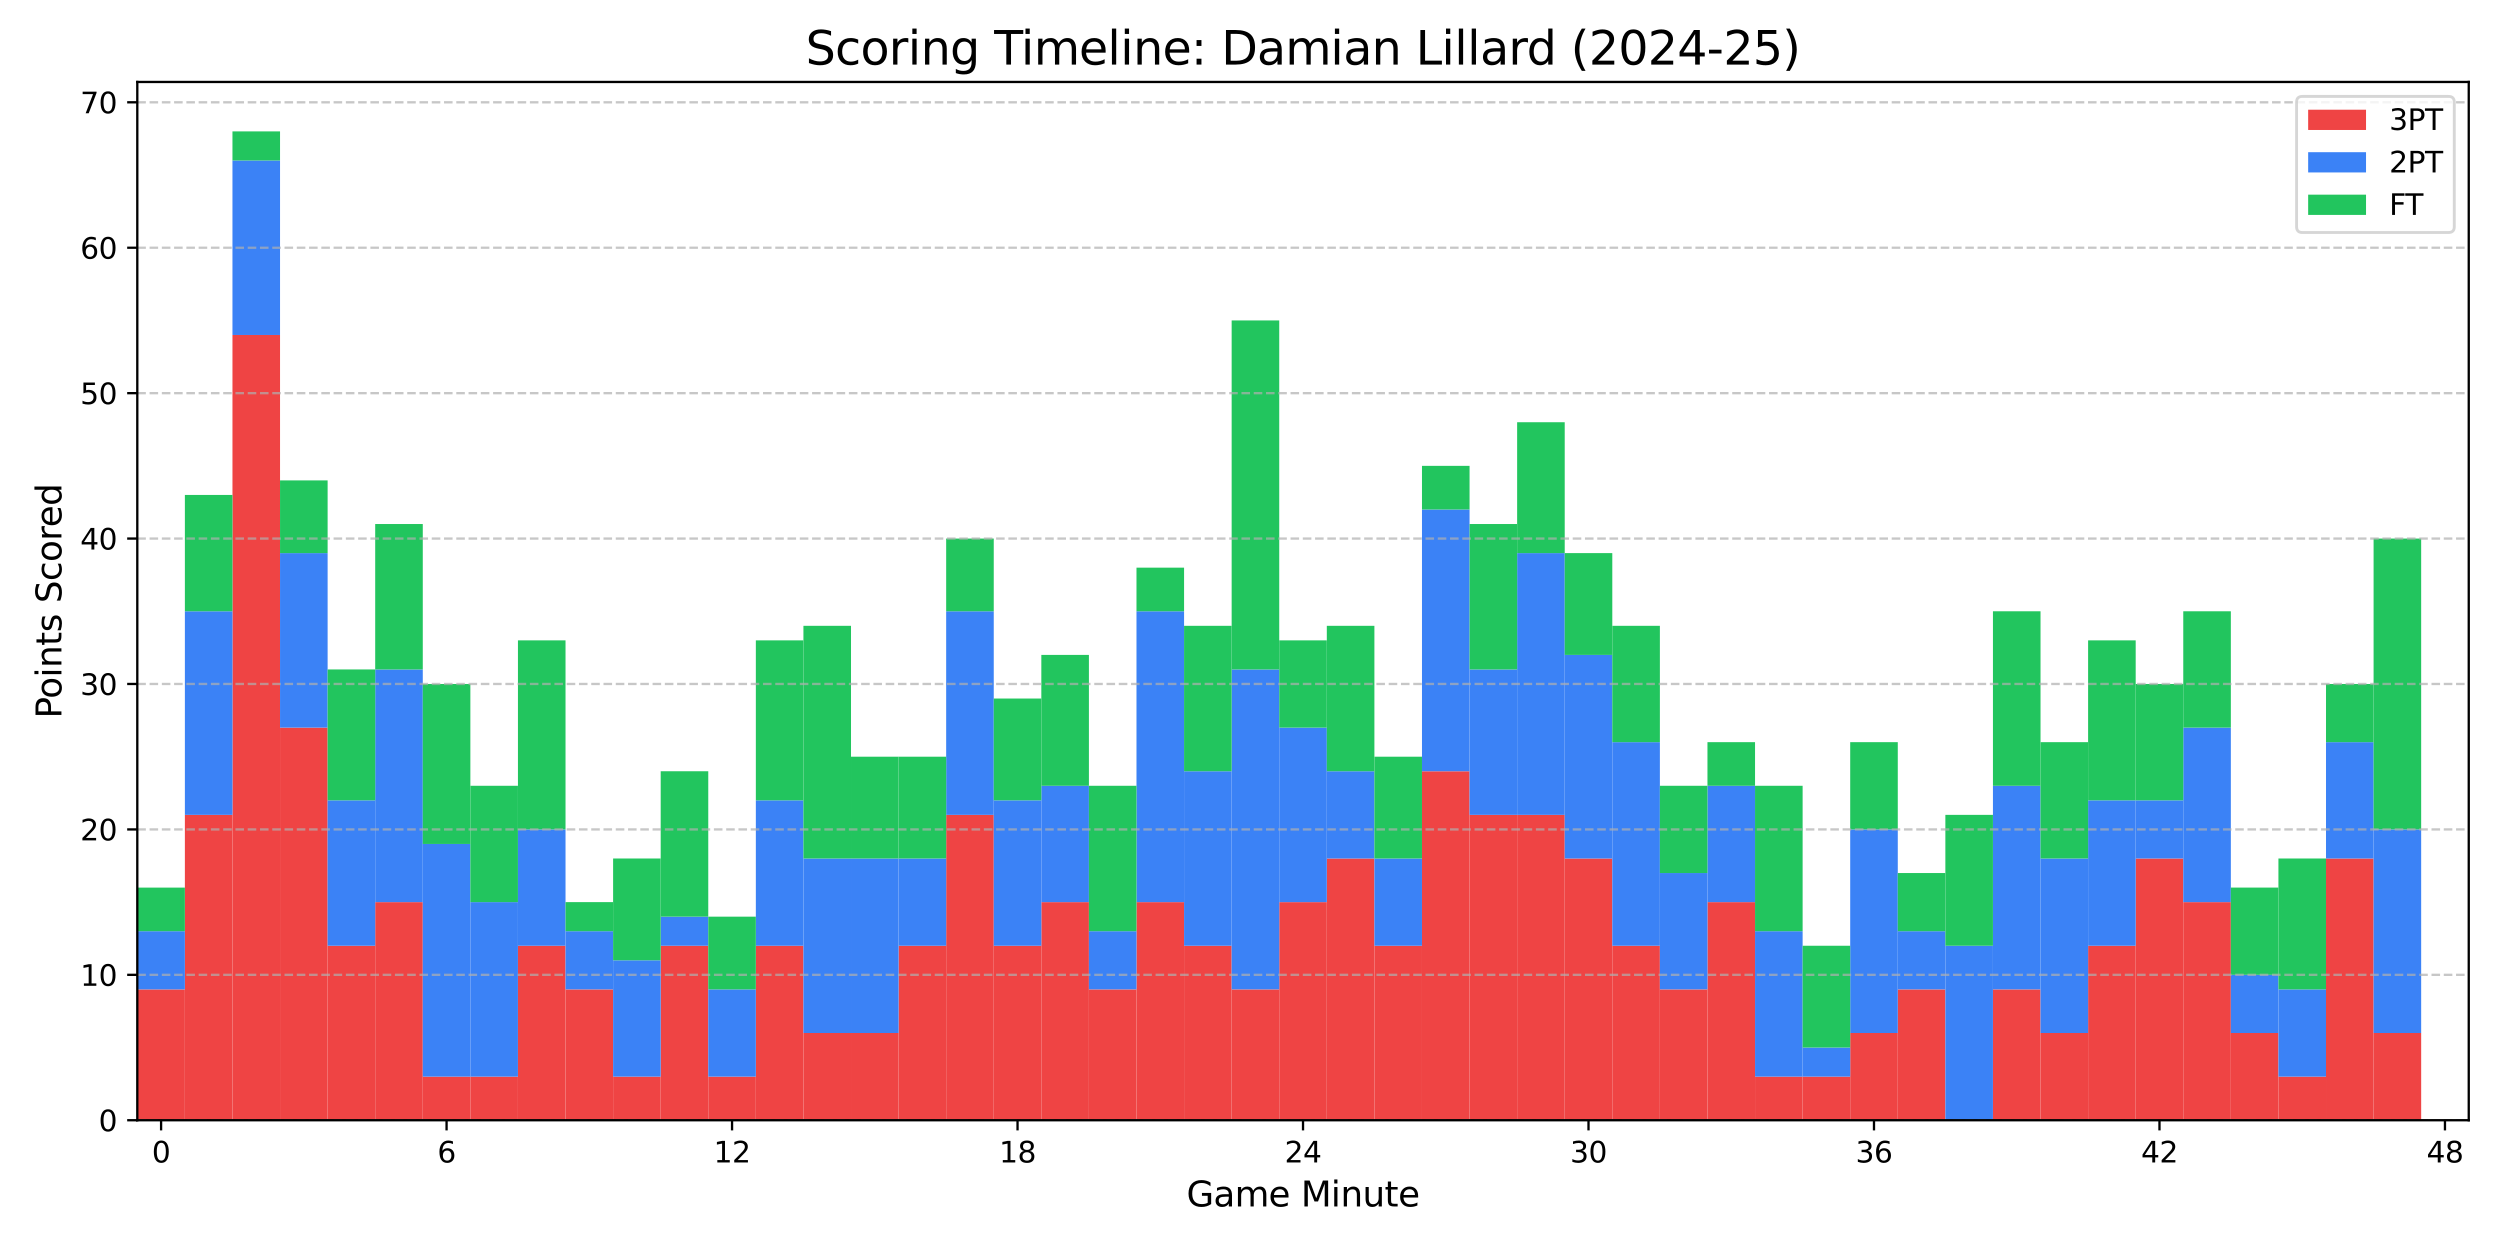 <?xml version="1.0" encoding="utf-8" standalone="no"?>
<!DOCTYPE svg PUBLIC "-//W3C//DTD SVG 1.1//EN"
  "http://www.w3.org/Graphics/SVG/1.1/DTD/svg11.dtd">
<svg xmlns:xlink="http://www.w3.org/1999/xlink" width="864pt" height="432pt" viewBox="0 0 864 432" xmlns="http://www.w3.org/2000/svg" version="1.1">
 <defs>
  <style type="text/css">*{stroke-linejoin: round; stroke-linecap: butt}</style>
 </defs>
 <g id="figure_1">
  <g id="patch_1">
   <path d="M 0 432 
L 864 432 
L 864 0 
L 0 0 
z
" style="fill: #ffffff"/>
  </g>
  <g id="axes_1">
   <g id="patch_2">
    <path d="M 47.45 387.16 
L 853.2 387.16 
L 853.2 28.32 
L 47.45 28.32 
z
" style="fill: #ffffff"/>
   </g>
   <g id="patch_3">
    <path d="M 47.45 387.16 
L 63.894 387.16 
L 63.894 341.928 
L 47.45 341.928 
z
" clip-path="url(#p685430c8c4)" style="fill: #ef4444"/>
   </g>
   <g id="patch_4">
    <path d="M 63.894 387.16 
L 80.338 387.16 
L 80.338 281.619 
L 63.894 281.619 
z
" clip-path="url(#p685430c8c4)" style="fill: #ef4444"/>
   </g>
   <g id="patch_5">
    <path d="M 80.338 387.16 
L 96.782 387.16 
L 96.782 115.768 
L 80.338 115.768 
z
" clip-path="url(#p685430c8c4)" style="fill: #ef4444"/>
   </g>
   <g id="patch_6">
    <path d="M 96.782 387.16 
L 113.226 387.16 
L 113.226 251.464 
L 96.782 251.464 
z
" clip-path="url(#p685430c8c4)" style="fill: #ef4444"/>
   </g>
   <g id="patch_7">
    <path d="M 113.226 387.16 
L 129.669 387.16 
L 129.669 326.851 
L 113.226 326.851 
z
" clip-path="url(#p685430c8c4)" style="fill: #ef4444"/>
   </g>
   <g id="patch_8">
    <path d="M 129.669 387.16 
L 146.113 387.16 
L 146.113 311.773 
L 129.669 311.773 
z
" clip-path="url(#p685430c8c4)" style="fill: #ef4444"/>
   </g>
   <g id="patch_9">
    <path d="M 146.113 387.16 
L 162.557 387.16 
L 162.557 372.083 
L 146.113 372.083 
z
" clip-path="url(#p685430c8c4)" style="fill: #ef4444"/>
   </g>
   <g id="patch_10">
    <path d="M 162.557 387.16 
L 179.001 387.16 
L 179.001 372.083 
L 162.557 372.083 
z
" clip-path="url(#p685430c8c4)" style="fill: #ef4444"/>
   </g>
   <g id="patch_11">
    <path d="M 179.001 387.16 
L 195.445 387.16 
L 195.445 326.851 
L 179.001 326.851 
z
" clip-path="url(#p685430c8c4)" style="fill: #ef4444"/>
   </g>
   <g id="patch_12">
    <path d="M 195.445 387.16 
L 211.889 387.16 
L 211.889 341.928 
L 195.445 341.928 
z
" clip-path="url(#p685430c8c4)" style="fill: #ef4444"/>
   </g>
   <g id="patch_13">
    <path d="M 211.889 387.16 
L 228.333 387.16 
L 228.333 372.083 
L 211.889 372.083 
z
" clip-path="url(#p685430c8c4)" style="fill: #ef4444"/>
   </g>
   <g id="patch_14">
    <path d="M 228.333 387.16 
L 244.777 387.16 
L 244.777 326.851 
L 228.333 326.851 
z
" clip-path="url(#p685430c8c4)" style="fill: #ef4444"/>
   </g>
   <g id="patch_15">
    <path d="M 244.777 387.16 
L 261.22 387.16 
L 261.22 372.083 
L 244.777 372.083 
z
" clip-path="url(#p685430c8c4)" style="fill: #ef4444"/>
   </g>
   <g id="patch_16">
    <path d="M 261.22 387.16 
L 277.664 387.16 
L 277.664 326.851 
L 261.22 326.851 
z
" clip-path="url(#p685430c8c4)" style="fill: #ef4444"/>
   </g>
   <g id="patch_17">
    <path d="M 277.664 387.16 
L 294.108 387.16 
L 294.108 357.005 
L 277.664 357.005 
z
" clip-path="url(#p685430c8c4)" style="fill: #ef4444"/>
   </g>
   <g id="patch_18">
    <path d="M 294.108 387.16 
L 310.552 387.16 
L 310.552 357.005 
L 294.108 357.005 
z
" clip-path="url(#p685430c8c4)" style="fill: #ef4444"/>
   </g>
   <g id="patch_19">
    <path d="M 310.552 387.16 
L 326.996 387.16 
L 326.996 326.851 
L 310.552 326.851 
z
" clip-path="url(#p685430c8c4)" style="fill: #ef4444"/>
   </g>
   <g id="patch_20">
    <path d="M 326.996 387.16 
L 343.44 387.16 
L 343.44 281.619 
L 326.996 281.619 
z
" clip-path="url(#p685430c8c4)" style="fill: #ef4444"/>
   </g>
   <g id="patch_21">
    <path d="M 343.44 387.16 
L 359.884 387.16 
L 359.884 326.851 
L 343.44 326.851 
z
" clip-path="url(#p685430c8c4)" style="fill: #ef4444"/>
   </g>
   <g id="patch_22">
    <path d="M 359.884 387.16 
L 376.328 387.16 
L 376.328 311.773 
L 359.884 311.773 
z
" clip-path="url(#p685430c8c4)" style="fill: #ef4444"/>
   </g>
   <g id="patch_23">
    <path d="M 376.328 387.16 
L 392.771 387.16 
L 392.771 341.928 
L 376.328 341.928 
z
" clip-path="url(#p685430c8c4)" style="fill: #ef4444"/>
   </g>
   <g id="patch_24">
    <path d="M 392.771 387.16 
L 409.215 387.16 
L 409.215 311.773 
L 392.771 311.773 
z
" clip-path="url(#p685430c8c4)" style="fill: #ef4444"/>
   </g>
   <g id="patch_25">
    <path d="M 409.215 387.16 
L 425.659 387.16 
L 425.659 326.851 
L 409.215 326.851 
z
" clip-path="url(#p685430c8c4)" style="fill: #ef4444"/>
   </g>
   <g id="patch_26">
    <path d="M 425.659 387.16 
L 442.103 387.16 
L 442.103 341.928 
L 425.659 341.928 
z
" clip-path="url(#p685430c8c4)" style="fill: #ef4444"/>
   </g>
   <g id="patch_27">
    <path d="M 442.103 387.16 
L 458.547 387.16 
L 458.547 311.773 
L 442.103 311.773 
z
" clip-path="url(#p685430c8c4)" style="fill: #ef4444"/>
   </g>
   <g id="patch_28">
    <path d="M 458.547 387.16 
L 474.991 387.16 
L 474.991 296.696 
L 458.547 296.696 
z
" clip-path="url(#p685430c8c4)" style="fill: #ef4444"/>
   </g>
   <g id="patch_29">
    <path d="M 474.991 387.16 
L 491.435 387.16 
L 491.435 326.851 
L 474.991 326.851 
z
" clip-path="url(#p685430c8c4)" style="fill: #ef4444"/>
   </g>
   <g id="patch_30">
    <path d="M 491.435 387.16 
L 507.879 387.16 
L 507.879 266.542 
L 491.435 266.542 
z
" clip-path="url(#p685430c8c4)" style="fill: #ef4444"/>
   </g>
   <g id="patch_31">
    <path d="M 507.879 387.16 
L 524.322 387.16 
L 524.322 281.619 
L 507.879 281.619 
z
" clip-path="url(#p685430c8c4)" style="fill: #ef4444"/>
   </g>
   <g id="patch_32">
    <path d="M 524.322 387.16 
L 540.766 387.16 
L 540.766 281.619 
L 524.322 281.619 
z
" clip-path="url(#p685430c8c4)" style="fill: #ef4444"/>
   </g>
   <g id="patch_33">
    <path d="M 540.766 387.16 
L 557.21 387.16 
L 557.21 296.696 
L 540.766 296.696 
z
" clip-path="url(#p685430c8c4)" style="fill: #ef4444"/>
   </g>
   <g id="patch_34">
    <path d="M 557.21 387.16 
L 573.654 387.16 
L 573.654 326.851 
L 557.21 326.851 
z
" clip-path="url(#p685430c8c4)" style="fill: #ef4444"/>
   </g>
   <g id="patch_35">
    <path d="M 573.654 387.16 
L 590.098 387.16 
L 590.098 341.928 
L 573.654 341.928 
z
" clip-path="url(#p685430c8c4)" style="fill: #ef4444"/>
   </g>
   <g id="patch_36">
    <path d="M 590.098 387.16 
L 606.542 387.16 
L 606.542 311.773 
L 590.098 311.773 
z
" clip-path="url(#p685430c8c4)" style="fill: #ef4444"/>
   </g>
   <g id="patch_37">
    <path d="M 606.542 387.16 
L 622.986 387.16 
L 622.986 372.083 
L 606.542 372.083 
z
" clip-path="url(#p685430c8c4)" style="fill: #ef4444"/>
   </g>
   <g id="patch_38">
    <path d="M 622.986 387.16 
L 639.43 387.16 
L 639.43 372.083 
L 622.986 372.083 
z
" clip-path="url(#p685430c8c4)" style="fill: #ef4444"/>
   </g>
   <g id="patch_39">
    <path d="M 639.43 387.16 
L 655.873 387.16 
L 655.873 357.005 
L 639.43 357.005 
z
" clip-path="url(#p685430c8c4)" style="fill: #ef4444"/>
   </g>
   <g id="patch_40">
    <path d="M 655.873 387.16 
L 672.317 387.16 
L 672.317 341.928 
L 655.873 341.928 
z
" clip-path="url(#p685430c8c4)" style="fill: #ef4444"/>
   </g>
   <g id="patch_41">
    <path d="M 672.317 387.16 
L 688.761 387.16 
L 688.761 387.16 
L 672.317 387.16 
z
" clip-path="url(#p685430c8c4)" style="fill: #ef4444"/>
   </g>
   <g id="patch_42">
    <path d="M 688.761 387.16 
L 705.205 387.16 
L 705.205 341.928 
L 688.761 341.928 
z
" clip-path="url(#p685430c8c4)" style="fill: #ef4444"/>
   </g>
   <g id="patch_43">
    <path d="M 705.205 387.16 
L 721.649 387.16 
L 721.649 357.005 
L 705.205 357.005 
z
" clip-path="url(#p685430c8c4)" style="fill: #ef4444"/>
   </g>
   <g id="patch_44">
    <path d="M 721.649 387.16 
L 738.093 387.16 
L 738.093 326.851 
L 721.649 326.851 
z
" clip-path="url(#p685430c8c4)" style="fill: #ef4444"/>
   </g>
   <g id="patch_45">
    <path d="M 738.093 387.16 
L 754.537 387.16 
L 754.537 296.696 
L 738.093 296.696 
z
" clip-path="url(#p685430c8c4)" style="fill: #ef4444"/>
   </g>
   <g id="patch_46">
    <path d="M 754.537 387.16 
L 770.981 387.16 
L 770.981 311.773 
L 754.537 311.773 
z
" clip-path="url(#p685430c8c4)" style="fill: #ef4444"/>
   </g>
   <g id="patch_47">
    <path d="M 770.981 387.16 
L 787.424 387.16 
L 787.424 357.005 
L 770.981 357.005 
z
" clip-path="url(#p685430c8c4)" style="fill: #ef4444"/>
   </g>
   <g id="patch_48">
    <path d="M 787.424 387.16 
L 803.868 387.16 
L 803.868 372.083 
L 787.424 372.083 
z
" clip-path="url(#p685430c8c4)" style="fill: #ef4444"/>
   </g>
   <g id="patch_49">
    <path d="M 803.868 387.16 
L 820.312 387.16 
L 820.312 296.696 
L 803.868 296.696 
z
" clip-path="url(#p685430c8c4)" style="fill: #ef4444"/>
   </g>
   <g id="patch_50">
    <path d="M 820.312 387.16 
L 836.756 387.16 
L 836.756 357.005 
L 820.312 357.005 
z
" clip-path="url(#p685430c8c4)" style="fill: #ef4444"/>
   </g>
   <g id="patch_51">
    <path d="M 47.45 341.928 
L 63.894 341.928 
L 63.894 321.825 
L 47.45 321.825 
z
" clip-path="url(#p685430c8c4)" style="fill: #3b82f6"/>
   </g>
   <g id="patch_52">
    <path d="M 63.894 281.619 
L 80.338 281.619 
L 80.338 211.258 
L 63.894 211.258 
z
" clip-path="url(#p685430c8c4)" style="fill: #3b82f6"/>
   </g>
   <g id="patch_53">
    <path d="M 80.338 115.768 
L 96.782 115.768 
L 96.782 55.459 
L 80.338 55.459 
z
" clip-path="url(#p685430c8c4)" style="fill: #3b82f6"/>
   </g>
   <g id="patch_54">
    <path d="M 96.782 251.464 
L 113.226 251.464 
L 113.226 191.155 
L 96.782 191.155 
z
" clip-path="url(#p685430c8c4)" style="fill: #3b82f6"/>
   </g>
   <g id="patch_55">
    <path d="M 113.226 326.851 
L 129.669 326.851 
L 129.669 276.593 
L 113.226 276.593 
z
" clip-path="url(#p685430c8c4)" style="fill: #3b82f6"/>
   </g>
   <g id="patch_56">
    <path d="M 129.669 311.773 
L 146.113 311.773 
L 146.113 231.361 
L 129.669 231.361 
z
" clip-path="url(#p685430c8c4)" style="fill: #3b82f6"/>
   </g>
   <g id="patch_57">
    <path d="M 146.113 372.083 
L 162.557 372.083 
L 162.557 291.67 
L 146.113 291.67 
z
" clip-path="url(#p685430c8c4)" style="fill: #3b82f6"/>
   </g>
   <g id="patch_58">
    <path d="M 162.557 372.083 
L 179.001 372.083 
L 179.001 311.773 
L 162.557 311.773 
z
" clip-path="url(#p685430c8c4)" style="fill: #3b82f6"/>
   </g>
   <g id="patch_59">
    <path d="M 179.001 326.851 
L 195.445 326.851 
L 195.445 286.645 
L 179.001 286.645 
z
" clip-path="url(#p685430c8c4)" style="fill: #3b82f6"/>
   </g>
   <g id="patch_60">
    <path d="M 195.445 341.928 
L 211.889 341.928 
L 211.889 321.825 
L 195.445 321.825 
z
" clip-path="url(#p685430c8c4)" style="fill: #3b82f6"/>
   </g>
   <g id="patch_61">
    <path d="M 211.889 372.083 
L 228.333 372.083 
L 228.333 331.877 
L 211.889 331.877 
z
" clip-path="url(#p685430c8c4)" style="fill: #3b82f6"/>
   </g>
   <g id="patch_62">
    <path d="M 228.333 326.851 
L 244.777 326.851 
L 244.777 316.799 
L 228.333 316.799 
z
" clip-path="url(#p685430c8c4)" style="fill: #3b82f6"/>
   </g>
   <g id="patch_63">
    <path d="M 244.777 372.083 
L 261.22 372.083 
L 261.22 341.928 
L 244.777 341.928 
z
" clip-path="url(#p685430c8c4)" style="fill: #3b82f6"/>
   </g>
   <g id="patch_64">
    <path d="M 261.22 326.851 
L 277.664 326.851 
L 277.664 276.593 
L 261.22 276.593 
z
" clip-path="url(#p685430c8c4)" style="fill: #3b82f6"/>
   </g>
   <g id="patch_65">
    <path d="M 277.664 357.005 
L 294.108 357.005 
L 294.108 296.696 
L 277.664 296.696 
z
" clip-path="url(#p685430c8c4)" style="fill: #3b82f6"/>
   </g>
   <g id="patch_66">
    <path d="M 294.108 357.005 
L 310.552 357.005 
L 310.552 296.696 
L 294.108 296.696 
z
" clip-path="url(#p685430c8c4)" style="fill: #3b82f6"/>
   </g>
   <g id="patch_67">
    <path d="M 310.552 326.851 
L 326.996 326.851 
L 326.996 296.696 
L 310.552 296.696 
z
" clip-path="url(#p685430c8c4)" style="fill: #3b82f6"/>
   </g>
   <g id="patch_68">
    <path d="M 326.996 281.619 
L 343.44 281.619 
L 343.44 211.258 
L 326.996 211.258 
z
" clip-path="url(#p685430c8c4)" style="fill: #3b82f6"/>
   </g>
   <g id="patch_69">
    <path d="M 343.44 326.851 
L 359.884 326.851 
L 359.884 276.593 
L 343.44 276.593 
z
" clip-path="url(#p685430c8c4)" style="fill: #3b82f6"/>
   </g>
   <g id="patch_70">
    <path d="M 359.884 311.773 
L 376.328 311.773 
L 376.328 271.567 
L 359.884 271.567 
z
" clip-path="url(#p685430c8c4)" style="fill: #3b82f6"/>
   </g>
   <g id="patch_71">
    <path d="M 376.328 341.928 
L 392.771 341.928 
L 392.771 321.825 
L 376.328 321.825 
z
" clip-path="url(#p685430c8c4)" style="fill: #3b82f6"/>
   </g>
   <g id="patch_72">
    <path d="M 392.771 311.773 
L 409.215 311.773 
L 409.215 211.258 
L 392.771 211.258 
z
" clip-path="url(#p685430c8c4)" style="fill: #3b82f6"/>
   </g>
   <g id="patch_73">
    <path d="M 409.215 326.851 
L 425.659 326.851 
L 425.659 266.542 
L 409.215 266.542 
z
" clip-path="url(#p685430c8c4)" style="fill: #3b82f6"/>
   </g>
   <g id="patch_74">
    <path d="M 425.659 341.928 
L 442.103 341.928 
L 442.103 231.361 
L 425.659 231.361 
z
" clip-path="url(#p685430c8c4)" style="fill: #3b82f6"/>
   </g>
   <g id="patch_75">
    <path d="M 442.103 311.773 
L 458.547 311.773 
L 458.547 251.464 
L 442.103 251.464 
z
" clip-path="url(#p685430c8c4)" style="fill: #3b82f6"/>
   </g>
   <g id="patch_76">
    <path d="M 458.547 296.696 
L 474.991 296.696 
L 474.991 266.542 
L 458.547 266.542 
z
" clip-path="url(#p685430c8c4)" style="fill: #3b82f6"/>
   </g>
   <g id="patch_77">
    <path d="M 474.991 326.851 
L 491.435 326.851 
L 491.435 296.696 
L 474.991 296.696 
z
" clip-path="url(#p685430c8c4)" style="fill: #3b82f6"/>
   </g>
   <g id="patch_78">
    <path d="M 491.435 266.542 
L 507.879 266.542 
L 507.879 176.078 
L 491.435 176.078 
z
" clip-path="url(#p685430c8c4)" style="fill: #3b82f6"/>
   </g>
   <g id="patch_79">
    <path d="M 507.879 281.619 
L 524.322 281.619 
L 524.322 231.361 
L 507.879 231.361 
z
" clip-path="url(#p685430c8c4)" style="fill: #3b82f6"/>
   </g>
   <g id="patch_80">
    <path d="M 524.322 281.619 
L 540.766 281.619 
L 540.766 191.155 
L 524.322 191.155 
z
" clip-path="url(#p685430c8c4)" style="fill: #3b82f6"/>
   </g>
   <g id="patch_81">
    <path d="M 540.766 296.696 
L 557.21 296.696 
L 557.21 226.335 
L 540.766 226.335 
z
" clip-path="url(#p685430c8c4)" style="fill: #3b82f6"/>
   </g>
   <g id="patch_82">
    <path d="M 557.21 326.851 
L 573.654 326.851 
L 573.654 256.49 
L 557.21 256.49 
z
" clip-path="url(#p685430c8c4)" style="fill: #3b82f6"/>
   </g>
   <g id="patch_83">
    <path d="M 573.654 341.928 
L 590.098 341.928 
L 590.098 301.722 
L 573.654 301.722 
z
" clip-path="url(#p685430c8c4)" style="fill: #3b82f6"/>
   </g>
   <g id="patch_84">
    <path d="M 590.098 311.773 
L 606.542 311.773 
L 606.542 271.567 
L 590.098 271.567 
z
" clip-path="url(#p685430c8c4)" style="fill: #3b82f6"/>
   </g>
   <g id="patch_85">
    <path d="M 606.542 372.083 
L 622.986 372.083 
L 622.986 321.825 
L 606.542 321.825 
z
" clip-path="url(#p685430c8c4)" style="fill: #3b82f6"/>
   </g>
   <g id="patch_86">
    <path d="M 622.986 372.083 
L 639.43 372.083 
L 639.43 362.031 
L 622.986 362.031 
z
" clip-path="url(#p685430c8c4)" style="fill: #3b82f6"/>
   </g>
   <g id="patch_87">
    <path d="M 639.43 357.005 
L 655.873 357.005 
L 655.873 286.645 
L 639.43 286.645 
z
" clip-path="url(#p685430c8c4)" style="fill: #3b82f6"/>
   </g>
   <g id="patch_88">
    <path d="M 655.873 341.928 
L 672.317 341.928 
L 672.317 321.825 
L 655.873 321.825 
z
" clip-path="url(#p685430c8c4)" style="fill: #3b82f6"/>
   </g>
   <g id="patch_89">
    <path d="M 672.317 387.16 
L 688.761 387.16 
L 688.761 326.851 
L 672.317 326.851 
z
" clip-path="url(#p685430c8c4)" style="fill: #3b82f6"/>
   </g>
   <g id="patch_90">
    <path d="M 688.761 341.928 
L 705.205 341.928 
L 705.205 271.567 
L 688.761 271.567 
z
" clip-path="url(#p685430c8c4)" style="fill: #3b82f6"/>
   </g>
   <g id="patch_91">
    <path d="M 705.205 357.005 
L 721.649 357.005 
L 721.649 296.696 
L 705.205 296.696 
z
" clip-path="url(#p685430c8c4)" style="fill: #3b82f6"/>
   </g>
   <g id="patch_92">
    <path d="M 721.649 326.851 
L 738.093 326.851 
L 738.093 276.593 
L 721.649 276.593 
z
" clip-path="url(#p685430c8c4)" style="fill: #3b82f6"/>
   </g>
   <g id="patch_93">
    <path d="M 738.093 296.696 
L 754.537 296.696 
L 754.537 276.593 
L 738.093 276.593 
z
" clip-path="url(#p685430c8c4)" style="fill: #3b82f6"/>
   </g>
   <g id="patch_94">
    <path d="M 754.537 311.773 
L 770.981 311.773 
L 770.981 251.464 
L 754.537 251.464 
z
" clip-path="url(#p685430c8c4)" style="fill: #3b82f6"/>
   </g>
   <g id="patch_95">
    <path d="M 770.981 357.005 
L 787.424 357.005 
L 787.424 336.902 
L 770.981 336.902 
z
" clip-path="url(#p685430c8c4)" style="fill: #3b82f6"/>
   </g>
   <g id="patch_96">
    <path d="M 787.424 372.083 
L 803.868 372.083 
L 803.868 341.928 
L 787.424 341.928 
z
" clip-path="url(#p685430c8c4)" style="fill: #3b82f6"/>
   </g>
   <g id="patch_97">
    <path d="M 803.868 296.696 
L 820.312 296.696 
L 820.312 256.49 
L 803.868 256.49 
z
" clip-path="url(#p685430c8c4)" style="fill: #3b82f6"/>
   </g>
   <g id="patch_98">
    <path d="M 820.312 357.005 
L 836.756 357.005 
L 836.756 286.645 
L 820.312 286.645 
z
" clip-path="url(#p685430c8c4)" style="fill: #3b82f6"/>
   </g>
   <g id="patch_99">
    <path d="M 47.45 321.825 
L 63.894 321.825 
L 63.894 306.748 
L 47.45 306.748 
z
" clip-path="url(#p685430c8c4)" style="fill: #22c55e"/>
   </g>
   <g id="patch_100">
    <path d="M 63.894 211.258 
L 80.338 211.258 
L 80.338 171.052 
L 63.894 171.052 
z
" clip-path="url(#p685430c8c4)" style="fill: #22c55e"/>
   </g>
   <g id="patch_101">
    <path d="M 80.338 55.459 
L 96.782 55.459 
L 96.782 45.408 
L 80.338 45.408 
z
" clip-path="url(#p685430c8c4)" style="fill: #22c55e"/>
   </g>
   <g id="patch_102">
    <path d="M 96.782 191.155 
L 113.226 191.155 
L 113.226 166.026 
L 96.782 166.026 
z
" clip-path="url(#p685430c8c4)" style="fill: #22c55e"/>
   </g>
   <g id="patch_103">
    <path d="M 113.226 276.593 
L 129.669 276.593 
L 129.669 231.361 
L 113.226 231.361 
z
" clip-path="url(#p685430c8c4)" style="fill: #22c55e"/>
   </g>
   <g id="patch_104">
    <path d="M 129.669 231.361 
L 146.113 231.361 
L 146.113 181.103 
L 129.669 181.103 
z
" clip-path="url(#p685430c8c4)" style="fill: #22c55e"/>
   </g>
   <g id="patch_105">
    <path d="M 146.113 291.67 
L 162.557 291.67 
L 162.557 236.387 
L 146.113 236.387 
z
" clip-path="url(#p685430c8c4)" style="fill: #22c55e"/>
   </g>
   <g id="patch_106">
    <path d="M 162.557 311.773 
L 179.001 311.773 
L 179.001 271.567 
L 162.557 271.567 
z
" clip-path="url(#p685430c8c4)" style="fill: #22c55e"/>
   </g>
   <g id="patch_107">
    <path d="M 179.001 286.645 
L 195.445 286.645 
L 195.445 221.31 
L 179.001 221.31 
z
" clip-path="url(#p685430c8c4)" style="fill: #22c55e"/>
   </g>
   <g id="patch_108">
    <path d="M 195.445 321.825 
L 211.889 321.825 
L 211.889 311.773 
L 195.445 311.773 
z
" clip-path="url(#p685430c8c4)" style="fill: #22c55e"/>
   </g>
   <g id="patch_109">
    <path d="M 211.889 331.877 
L 228.333 331.877 
L 228.333 296.696 
L 211.889 296.696 
z
" clip-path="url(#p685430c8c4)" style="fill: #22c55e"/>
   </g>
   <g id="patch_110">
    <path d="M 228.333 316.799 
L 244.777 316.799 
L 244.777 266.542 
L 228.333 266.542 
z
" clip-path="url(#p685430c8c4)" style="fill: #22c55e"/>
   </g>
   <g id="patch_111">
    <path d="M 244.777 341.928 
L 261.22 341.928 
L 261.22 316.799 
L 244.777 316.799 
z
" clip-path="url(#p685430c8c4)" style="fill: #22c55e"/>
   </g>
   <g id="patch_112">
    <path d="M 261.22 276.593 
L 277.664 276.593 
L 277.664 221.31 
L 261.22 221.31 
z
" clip-path="url(#p685430c8c4)" style="fill: #22c55e"/>
   </g>
   <g id="patch_113">
    <path d="M 277.664 296.696 
L 294.108 296.696 
L 294.108 216.284 
L 277.664 216.284 
z
" clip-path="url(#p685430c8c4)" style="fill: #22c55e"/>
   </g>
   <g id="patch_114">
    <path d="M 294.108 296.696 
L 310.552 296.696 
L 310.552 261.516 
L 294.108 261.516 
z
" clip-path="url(#p685430c8c4)" style="fill: #22c55e"/>
   </g>
   <g id="patch_115">
    <path d="M 310.552 296.696 
L 326.996 296.696 
L 326.996 261.516 
L 310.552 261.516 
z
" clip-path="url(#p685430c8c4)" style="fill: #22c55e"/>
   </g>
   <g id="patch_116">
    <path d="M 326.996 211.258 
L 343.44 211.258 
L 343.44 186.129 
L 326.996 186.129 
z
" clip-path="url(#p685430c8c4)" style="fill: #22c55e"/>
   </g>
   <g id="patch_117">
    <path d="M 343.44 276.593 
L 359.884 276.593 
L 359.884 241.413 
L 343.44 241.413 
z
" clip-path="url(#p685430c8c4)" style="fill: #22c55e"/>
   </g>
   <g id="patch_118">
    <path d="M 359.884 271.567 
L 376.328 271.567 
L 376.328 226.335 
L 359.884 226.335 
z
" clip-path="url(#p685430c8c4)" style="fill: #22c55e"/>
   </g>
   <g id="patch_119">
    <path d="M 376.328 321.825 
L 392.771 321.825 
L 392.771 271.567 
L 376.328 271.567 
z
" clip-path="url(#p685430c8c4)" style="fill: #22c55e"/>
   </g>
   <g id="patch_120">
    <path d="M 392.771 211.258 
L 409.215 211.258 
L 409.215 196.181 
L 392.771 196.181 
z
" clip-path="url(#p685430c8c4)" style="fill: #22c55e"/>
   </g>
   <g id="patch_121">
    <path d="M 409.215 266.542 
L 425.659 266.542 
L 425.659 216.284 
L 409.215 216.284 
z
" clip-path="url(#p685430c8c4)" style="fill: #22c55e"/>
   </g>
   <g id="patch_122">
    <path d="M 425.659 231.361 
L 442.103 231.361 
L 442.103 110.743 
L 425.659 110.743 
z
" clip-path="url(#p685430c8c4)" style="fill: #22c55e"/>
   </g>
   <g id="patch_123">
    <path d="M 442.103 251.464 
L 458.547 251.464 
L 458.547 221.31 
L 442.103 221.31 
z
" clip-path="url(#p685430c8c4)" style="fill: #22c55e"/>
   </g>
   <g id="patch_124">
    <path d="M 458.547 266.542 
L 474.991 266.542 
L 474.991 216.284 
L 458.547 216.284 
z
" clip-path="url(#p685430c8c4)" style="fill: #22c55e"/>
   </g>
   <g id="patch_125">
    <path d="M 474.991 296.696 
L 491.435 296.696 
L 491.435 261.516 
L 474.991 261.516 
z
" clip-path="url(#p685430c8c4)" style="fill: #22c55e"/>
   </g>
   <g id="patch_126">
    <path d="M 491.435 176.078 
L 507.879 176.078 
L 507.879 161 
L 491.435 161 
z
" clip-path="url(#p685430c8c4)" style="fill: #22c55e"/>
   </g>
   <g id="patch_127">
    <path d="M 507.879 231.361 
L 524.322 231.361 
L 524.322 181.103 
L 507.879 181.103 
z
" clip-path="url(#p685430c8c4)" style="fill: #22c55e"/>
   </g>
   <g id="patch_128">
    <path d="M 524.322 191.155 
L 540.766 191.155 
L 540.766 145.923 
L 524.322 145.923 
z
" clip-path="url(#p685430c8c4)" style="fill: #22c55e"/>
   </g>
   <g id="patch_129">
    <path d="M 540.766 226.335 
L 557.21 226.335 
L 557.21 191.155 
L 540.766 191.155 
z
" clip-path="url(#p685430c8c4)" style="fill: #22c55e"/>
   </g>
   <g id="patch_130">
    <path d="M 557.21 256.49 
L 573.654 256.49 
L 573.654 216.284 
L 557.21 216.284 
z
" clip-path="url(#p685430c8c4)" style="fill: #22c55e"/>
   </g>
   <g id="patch_131">
    <path d="M 573.654 301.722 
L 590.098 301.722 
L 590.098 271.567 
L 573.654 271.567 
z
" clip-path="url(#p685430c8c4)" style="fill: #22c55e"/>
   </g>
   <g id="patch_132">
    <path d="M 590.098 271.567 
L 606.542 271.567 
L 606.542 256.49 
L 590.098 256.49 
z
" clip-path="url(#p685430c8c4)" style="fill: #22c55e"/>
   </g>
   <g id="patch_133">
    <path d="M 606.542 321.825 
L 622.986 321.825 
L 622.986 271.567 
L 606.542 271.567 
z
" clip-path="url(#p685430c8c4)" style="fill: #22c55e"/>
   </g>
   <g id="patch_134">
    <path d="M 622.986 362.031 
L 639.43 362.031 
L 639.43 326.851 
L 622.986 326.851 
z
" clip-path="url(#p685430c8c4)" style="fill: #22c55e"/>
   </g>
   <g id="patch_135">
    <path d="M 639.43 286.645 
L 655.873 286.645 
L 655.873 256.49 
L 639.43 256.49 
z
" clip-path="url(#p685430c8c4)" style="fill: #22c55e"/>
   </g>
   <g id="patch_136">
    <path d="M 655.873 321.825 
L 672.317 321.825 
L 672.317 301.722 
L 655.873 301.722 
z
" clip-path="url(#p685430c8c4)" style="fill: #22c55e"/>
   </g>
   <g id="patch_137">
    <path d="M 672.317 326.851 
L 688.761 326.851 
L 688.761 281.619 
L 672.317 281.619 
z
" clip-path="url(#p685430c8c4)" style="fill: #22c55e"/>
   </g>
   <g id="patch_138">
    <path d="M 688.761 271.567 
L 705.205 271.567 
L 705.205 211.258 
L 688.761 211.258 
z
" clip-path="url(#p685430c8c4)" style="fill: #22c55e"/>
   </g>
   <g id="patch_139">
    <path d="M 705.205 296.696 
L 721.649 296.696 
L 721.649 256.49 
L 705.205 256.49 
z
" clip-path="url(#p685430c8c4)" style="fill: #22c55e"/>
   </g>
   <g id="patch_140">
    <path d="M 721.649 276.593 
L 738.093 276.593 
L 738.093 221.31 
L 721.649 221.31 
z
" clip-path="url(#p685430c8c4)" style="fill: #22c55e"/>
   </g>
   <g id="patch_141">
    <path d="M 738.093 276.593 
L 754.537 276.593 
L 754.537 236.387 
L 738.093 236.387 
z
" clip-path="url(#p685430c8c4)" style="fill: #22c55e"/>
   </g>
   <g id="patch_142">
    <path d="M 754.537 251.464 
L 770.981 251.464 
L 770.981 211.258 
L 754.537 211.258 
z
" clip-path="url(#p685430c8c4)" style="fill: #22c55e"/>
   </g>
   <g id="patch_143">
    <path d="M 770.981 336.902 
L 787.424 336.902 
L 787.424 306.748 
L 770.981 306.748 
z
" clip-path="url(#p685430c8c4)" style="fill: #22c55e"/>
   </g>
   <g id="patch_144">
    <path d="M 787.424 341.928 
L 803.868 341.928 
L 803.868 296.696 
L 787.424 296.696 
z
" clip-path="url(#p685430c8c4)" style="fill: #22c55e"/>
   </g>
   <g id="patch_145">
    <path d="M 803.868 256.49 
L 820.312 256.49 
L 820.312 236.387 
L 803.868 236.387 
z
" clip-path="url(#p685430c8c4)" style="fill: #22c55e"/>
   </g>
   <g id="patch_146">
    <path d="M 820.312 286.645 
L 836.756 286.645 
L 836.756 186.129 
L 820.312 186.129 
z
" clip-path="url(#p685430c8c4)" style="fill: #22c55e"/>
   </g>
   <g id="matplotlib.axis_1">
    <g id="xtick_1">
     <g id="line2d_1">
      <defs>
       <path id="m3c39dd7dae" d="M 0 0 
L 0 3.5 
" style="stroke: #000000; stroke-width: 0.8"/>
      </defs>
      <g>
       <use xlink:href="#m3c39dd7dae" x="55.672" y="387.16" style="stroke: #000000; stroke-width: 0.8"/>
      </g>
     </g>
     <g id="text_1">
      <!-- 0 -->
      <g transform="translate(52.491 401.758) scale(0.1 -0.1)">
       <defs>
        <path id="DejaVuSans-30" d="M 2034 4250 
Q 1547 4250 1301 3770 
Q 1056 3291 1056 2328 
Q 1056 1369 1301 889 
Q 1547 409 2034 409 
Q 2525 409 2770 889 
Q 3016 1369 3016 2328 
Q 3016 3291 2770 3770 
Q 2525 4250 2034 4250 
z
M 2034 4750 
Q 2819 4750 3233 4129 
Q 3647 3509 3647 2328 
Q 3647 1150 3233 529 
Q 2819 -91 2034 -91 
Q 1250 -91 836 529 
Q 422 1150 422 2328 
Q 422 3509 836 4129 
Q 1250 4750 2034 4750 
z
" transform="scale(0.016)"/>
       </defs>
       <use xlink:href="#DejaVuSans-30"/>
      </g>
     </g>
    </g>
    <g id="xtick_2">
     <g id="line2d_2">
      <g>
       <use xlink:href="#m3c39dd7dae" x="154.335" y="387.16" style="stroke: #000000; stroke-width: 0.8"/>
      </g>
     </g>
     <g id="text_2">
      <!-- 6 -->
      <g transform="translate(151.154 401.758) scale(0.1 -0.1)">
       <defs>
        <path id="DejaVuSans-36" d="M 2113 2584 
Q 1688 2584 1439 2293 
Q 1191 2003 1191 1497 
Q 1191 994 1439 701 
Q 1688 409 2113 409 
Q 2538 409 2786 701 
Q 3034 994 3034 1497 
Q 3034 2003 2786 2293 
Q 2538 2584 2113 2584 
z
M 3366 4563 
L 3366 3988 
Q 3128 4100 2886 4159 
Q 2644 4219 2406 4219 
Q 1781 4219 1451 3797 
Q 1122 3375 1075 2522 
Q 1259 2794 1537 2939 
Q 1816 3084 2150 3084 
Q 2853 3084 3261 2657 
Q 3669 2231 3669 1497 
Q 3669 778 3244 343 
Q 2819 -91 2113 -91 
Q 1303 -91 875 529 
Q 447 1150 447 2328 
Q 447 3434 972 4092 
Q 1497 4750 2381 4750 
Q 2619 4750 2861 4703 
Q 3103 4656 3366 4563 
z
" transform="scale(0.016)"/>
       </defs>
       <use xlink:href="#DejaVuSans-36"/>
      </g>
     </g>
    </g>
    <g id="xtick_3">
     <g id="line2d_3">
      <g>
       <use xlink:href="#m3c39dd7dae" x="252.998" y="387.16" style="stroke: #000000; stroke-width: 0.8"/>
      </g>
     </g>
     <g id="text_3">
      <!-- 12 -->
      <g transform="translate(246.636 401.758) scale(0.1 -0.1)">
       <defs>
        <path id="DejaVuSans-31" d="M 794 531 
L 1825 531 
L 1825 4091 
L 703 3866 
L 703 4441 
L 1819 4666 
L 2450 4666 
L 2450 531 
L 3481 531 
L 3481 0 
L 794 0 
L 794 531 
z
" transform="scale(0.016)"/>
        <path id="DejaVuSans-32" d="M 1228 531 
L 3431 531 
L 3431 0 
L 469 0 
L 469 531 
Q 828 903 1448 1529 
Q 2069 2156 2228 2338 
Q 2531 2678 2651 2914 
Q 2772 3150 2772 3378 
Q 2772 3750 2511 3984 
Q 2250 4219 1831 4219 
Q 1534 4219 1204 4116 
Q 875 4013 500 3803 
L 500 4441 
Q 881 4594 1212 4672 
Q 1544 4750 1819 4750 
Q 2544 4750 2975 4387 
Q 3406 4025 3406 3419 
Q 3406 3131 3298 2873 
Q 3191 2616 2906 2266 
Q 2828 2175 2409 1742 
Q 1991 1309 1228 531 
z
" transform="scale(0.016)"/>
       </defs>
       <use xlink:href="#DejaVuSans-31"/>
       <use xlink:href="#DejaVuSans-32" transform="translate(63.623 0)"/>
      </g>
     </g>
    </g>
    <g id="xtick_4">
     <g id="line2d_4">
      <g>
       <use xlink:href="#m3c39dd7dae" x="351.662" y="387.16" style="stroke: #000000; stroke-width: 0.8"/>
      </g>
     </g>
     <g id="text_4">
      <!-- 18 -->
      <g transform="translate(345.299 401.758) scale(0.1 -0.1)">
       <defs>
        <path id="DejaVuSans-38" d="M 2034 2216 
Q 1584 2216 1326 1975 
Q 1069 1734 1069 1313 
Q 1069 891 1326 650 
Q 1584 409 2034 409 
Q 2484 409 2743 651 
Q 3003 894 3003 1313 
Q 3003 1734 2745 1975 
Q 2488 2216 2034 2216 
z
M 1403 2484 
Q 997 2584 770 2862 
Q 544 3141 544 3541 
Q 544 4100 942 4425 
Q 1341 4750 2034 4750 
Q 2731 4750 3128 4425 
Q 3525 4100 3525 3541 
Q 3525 3141 3298 2862 
Q 3072 2584 2669 2484 
Q 3125 2378 3379 2068 
Q 3634 1759 3634 1313 
Q 3634 634 3220 271 
Q 2806 -91 2034 -91 
Q 1263 -91 848 271 
Q 434 634 434 1313 
Q 434 1759 690 2068 
Q 947 2378 1403 2484 
z
M 1172 3481 
Q 1172 3119 1398 2916 
Q 1625 2713 2034 2713 
Q 2441 2713 2670 2916 
Q 2900 3119 2900 3481 
Q 2900 3844 2670 4047 
Q 2441 4250 2034 4250 
Q 1625 4250 1398 4047 
Q 1172 3844 1172 3481 
z
" transform="scale(0.016)"/>
       </defs>
       <use xlink:href="#DejaVuSans-31"/>
       <use xlink:href="#DejaVuSans-38" transform="translate(63.623 0)"/>
      </g>
     </g>
    </g>
    <g id="xtick_5">
     <g id="line2d_5">
      <g>
       <use xlink:href="#m3c39dd7dae" x="450.325" y="387.16" style="stroke: #000000; stroke-width: 0.8"/>
      </g>
     </g>
     <g id="text_5">
      <!-- 24 -->
      <g transform="translate(443.962 401.758) scale(0.1 -0.1)">
       <defs>
        <path id="DejaVuSans-34" d="M 2419 4116 
L 825 1625 
L 2419 1625 
L 2419 4116 
z
M 2253 4666 
L 3047 4666 
L 3047 1625 
L 3713 1625 
L 3713 1100 
L 3047 1100 
L 3047 0 
L 2419 0 
L 2419 1100 
L 313 1100 
L 313 1709 
L 2253 4666 
z
" transform="scale(0.016)"/>
       </defs>
       <use xlink:href="#DejaVuSans-32"/>
       <use xlink:href="#DejaVuSans-34" transform="translate(63.623 0)"/>
      </g>
     </g>
    </g>
    <g id="xtick_6">
     <g id="line2d_6">
      <g>
       <use xlink:href="#m3c39dd7dae" x="548.988" y="387.16" style="stroke: #000000; stroke-width: 0.8"/>
      </g>
     </g>
     <g id="text_6">
      <!-- 30 -->
      <g transform="translate(542.626 401.758) scale(0.1 -0.1)">
       <defs>
        <path id="DejaVuSans-33" d="M 2597 2516 
Q 3050 2419 3304 2112 
Q 3559 1806 3559 1356 
Q 3559 666 3084 287 
Q 2609 -91 1734 -91 
Q 1441 -91 1130 -33 
Q 819 25 488 141 
L 488 750 
Q 750 597 1062 519 
Q 1375 441 1716 441 
Q 2309 441 2620 675 
Q 2931 909 2931 1356 
Q 2931 1769 2642 2001 
Q 2353 2234 1838 2234 
L 1294 2234 
L 1294 2753 
L 1863 2753 
Q 2328 2753 2575 2939 
Q 2822 3125 2822 3475 
Q 2822 3834 2567 4026 
Q 2313 4219 1838 4219 
Q 1578 4219 1281 4162 
Q 984 4106 628 3988 
L 628 4550 
Q 988 4650 1302 4700 
Q 1616 4750 1894 4750 
Q 2613 4750 3031 4423 
Q 3450 4097 3450 3541 
Q 3450 3153 3228 2886 
Q 3006 2619 2597 2516 
z
" transform="scale(0.016)"/>
       </defs>
       <use xlink:href="#DejaVuSans-33"/>
       <use xlink:href="#DejaVuSans-30" transform="translate(63.623 0)"/>
      </g>
     </g>
    </g>
    <g id="xtick_7">
     <g id="line2d_7">
      <g>
       <use xlink:href="#m3c39dd7dae" x="647.652" y="387.16" style="stroke: #000000; stroke-width: 0.8"/>
      </g>
     </g>
     <g id="text_7">
      <!-- 36 -->
      <g transform="translate(641.289 401.758) scale(0.1 -0.1)">
       <use xlink:href="#DejaVuSans-33"/>
       <use xlink:href="#DejaVuSans-36" transform="translate(63.623 0)"/>
      </g>
     </g>
    </g>
    <g id="xtick_8">
     <g id="line2d_8">
      <g>
       <use xlink:href="#m3c39dd7dae" x="746.315" y="387.16" style="stroke: #000000; stroke-width: 0.8"/>
      </g>
     </g>
     <g id="text_8">
      <!-- 42 -->
      <g transform="translate(739.952 401.758) scale(0.1 -0.1)">
       <use xlink:href="#DejaVuSans-34"/>
       <use xlink:href="#DejaVuSans-32" transform="translate(63.623 0)"/>
      </g>
     </g>
    </g>
    <g id="xtick_9">
     <g id="line2d_9">
      <g>
       <use xlink:href="#m3c39dd7dae" x="844.978" y="387.16" style="stroke: #000000; stroke-width: 0.8"/>
      </g>
     </g>
     <g id="text_9">
      <!-- 48 -->
      <g transform="translate(838.616 401.758) scale(0.1 -0.1)">
       <use xlink:href="#DejaVuSans-34"/>
       <use xlink:href="#DejaVuSans-38" transform="translate(63.623 0)"/>
      </g>
     </g>
    </g>
    <g id="text_10">
     <!-- Game Minute -->
     <g transform="translate(410.063 416.956) scale(0.12 -0.12)">
      <defs>
       <path id="DejaVuSans-47" d="M 3809 666 
L 3809 1919 
L 2778 1919 
L 2778 2438 
L 4434 2438 
L 4434 434 
Q 4069 175 3628 42 
Q 3188 -91 2688 -91 
Q 1594 -91 976 548 
Q 359 1188 359 2328 
Q 359 3472 976 4111 
Q 1594 4750 2688 4750 
Q 3144 4750 3555 4637 
Q 3966 4525 4313 4306 
L 4313 3634 
Q 3963 3931 3569 4081 
Q 3175 4231 2741 4231 
Q 1884 4231 1454 3753 
Q 1025 3275 1025 2328 
Q 1025 1384 1454 906 
Q 1884 428 2741 428 
Q 3075 428 3337 486 
Q 3600 544 3809 666 
z
" transform="scale(0.016)"/>
       <path id="DejaVuSans-61" d="M 2194 1759 
Q 1497 1759 1228 1600 
Q 959 1441 959 1056 
Q 959 750 1161 570 
Q 1363 391 1709 391 
Q 2188 391 2477 730 
Q 2766 1069 2766 1631 
L 2766 1759 
L 2194 1759 
z
M 3341 1997 
L 3341 0 
L 2766 0 
L 2766 531 
Q 2569 213 2275 61 
Q 1981 -91 1556 -91 
Q 1019 -91 701 211 
Q 384 513 384 1019 
Q 384 1609 779 1909 
Q 1175 2209 1959 2209 
L 2766 2209 
L 2766 2266 
Q 2766 2663 2505 2880 
Q 2244 3097 1772 3097 
Q 1472 3097 1187 3025 
Q 903 2953 641 2809 
L 641 3341 
Q 956 3463 1253 3523 
Q 1550 3584 1831 3584 
Q 2591 3584 2966 3190 
Q 3341 2797 3341 1997 
z
" transform="scale(0.016)"/>
       <path id="DejaVuSans-6d" d="M 3328 2828 
Q 3544 3216 3844 3400 
Q 4144 3584 4550 3584 
Q 5097 3584 5394 3201 
Q 5691 2819 5691 2113 
L 5691 0 
L 5113 0 
L 5113 2094 
Q 5113 2597 4934 2840 
Q 4756 3084 4391 3084 
Q 3944 3084 3684 2787 
Q 3425 2491 3425 1978 
L 3425 0 
L 2847 0 
L 2847 2094 
Q 2847 2600 2669 2842 
Q 2491 3084 2119 3084 
Q 1678 3084 1418 2786 
Q 1159 2488 1159 1978 
L 1159 0 
L 581 0 
L 581 3500 
L 1159 3500 
L 1159 2956 
Q 1356 3278 1631 3431 
Q 1906 3584 2284 3584 
Q 2666 3584 2933 3390 
Q 3200 3197 3328 2828 
z
" transform="scale(0.016)"/>
       <path id="DejaVuSans-65" d="M 3597 1894 
L 3597 1613 
L 953 1613 
Q 991 1019 1311 708 
Q 1631 397 2203 397 
Q 2534 397 2845 478 
Q 3156 559 3463 722 
L 3463 178 
Q 3153 47 2828 -22 
Q 2503 -91 2169 -91 
Q 1331 -91 842 396 
Q 353 884 353 1716 
Q 353 2575 817 3079 
Q 1281 3584 2069 3584 
Q 2775 3584 3186 3129 
Q 3597 2675 3597 1894 
z
M 3022 2063 
Q 3016 2534 2758 2815 
Q 2500 3097 2075 3097 
Q 1594 3097 1305 2825 
Q 1016 2553 972 2059 
L 3022 2063 
z
" transform="scale(0.016)"/>
       <path id="DejaVuSans-20" transform="scale(0.016)"/>
       <path id="DejaVuSans-4d" d="M 628 4666 
L 1569 4666 
L 2759 1491 
L 3956 4666 
L 4897 4666 
L 4897 0 
L 4281 0 
L 4281 4097 
L 3078 897 
L 2444 897 
L 1241 4097 
L 1241 0 
L 628 0 
L 628 4666 
z
" transform="scale(0.016)"/>
       <path id="DejaVuSans-69" d="M 603 3500 
L 1178 3500 
L 1178 0 
L 603 0 
L 603 3500 
z
M 603 4863 
L 1178 4863 
L 1178 4134 
L 603 4134 
L 603 4863 
z
" transform="scale(0.016)"/>
       <path id="DejaVuSans-6e" d="M 3513 2113 
L 3513 0 
L 2938 0 
L 2938 2094 
Q 2938 2591 2744 2837 
Q 2550 3084 2163 3084 
Q 1697 3084 1428 2787 
Q 1159 2491 1159 1978 
L 1159 0 
L 581 0 
L 581 3500 
L 1159 3500 
L 1159 2956 
Q 1366 3272 1645 3428 
Q 1925 3584 2291 3584 
Q 2894 3584 3203 3211 
Q 3513 2838 3513 2113 
z
" transform="scale(0.016)"/>
       <path id="DejaVuSans-75" d="M 544 1381 
L 544 3500 
L 1119 3500 
L 1119 1403 
Q 1119 906 1312 657 
Q 1506 409 1894 409 
Q 2359 409 2629 706 
Q 2900 1003 2900 1516 
L 2900 3500 
L 3475 3500 
L 3475 0 
L 2900 0 
L 2900 538 
Q 2691 219 2414 64 
Q 2138 -91 1772 -91 
Q 1169 -91 856 284 
Q 544 659 544 1381 
z
M 1991 3584 
L 1991 3584 
z
" transform="scale(0.016)"/>
       <path id="DejaVuSans-74" d="M 1172 4494 
L 1172 3500 
L 2356 3500 
L 2356 3053 
L 1172 3053 
L 1172 1153 
Q 1172 725 1289 603 
Q 1406 481 1766 481 
L 2356 481 
L 2356 0 
L 1766 0 
Q 1100 0 847 248 
Q 594 497 594 1153 
L 594 3053 
L 172 3053 
L 172 3500 
L 594 3500 
L 594 4494 
L 1172 4494 
z
" transform="scale(0.016)"/>
      </defs>
      <use xlink:href="#DejaVuSans-47"/>
      <use xlink:href="#DejaVuSans-61" transform="translate(77.49 0)"/>
      <use xlink:href="#DejaVuSans-6d" transform="translate(138.77 0)"/>
      <use xlink:href="#DejaVuSans-65" transform="translate(236.182 0)"/>
      <use xlink:href="#DejaVuSans-20" transform="translate(297.705 0)"/>
      <use xlink:href="#DejaVuSans-4d" transform="translate(329.492 0)"/>
      <use xlink:href="#DejaVuSans-69" transform="translate(415.771 0)"/>
      <use xlink:href="#DejaVuSans-6e" transform="translate(443.555 0)"/>
      <use xlink:href="#DejaVuSans-75" transform="translate(506.934 0)"/>
      <use xlink:href="#DejaVuSans-74" transform="translate(570.312 0)"/>
      <use xlink:href="#DejaVuSans-65" transform="translate(609.521 0)"/>
     </g>
    </g>
   </g>
   <g id="matplotlib.axis_2">
    <g id="ytick_1">
     <g id="line2d_10">
      <path d="M 47.45 387.16 
L 853.2 387.16 
" clip-path="url(#p685430c8c4)" style="fill: none; stroke-dasharray: 2.96,1.28; stroke-dashoffset: 0; stroke: #b0b0b0; stroke-opacity: 0.7; stroke-width: 0.8"/>
     </g>
     <g id="line2d_11">
      <defs>
       <path id="m50bef24f8e" d="M 0 0 
L -3.5 0 
" style="stroke: #000000; stroke-width: 0.8"/>
      </defs>
      <g>
       <use xlink:href="#m50bef24f8e" x="47.45" y="387.16" style="stroke: #000000; stroke-width: 0.8"/>
      </g>
     </g>
     <g id="text_11">
      <!-- 0 -->
      <g transform="translate(34.087 390.959) scale(0.1 -0.1)">
       <use xlink:href="#DejaVuSans-30"/>
      </g>
     </g>
    </g>
    <g id="ytick_2">
     <g id="line2d_12">
      <path d="M 47.45 336.902 
L 853.2 336.902 
" clip-path="url(#p685430c8c4)" style="fill: none; stroke-dasharray: 2.96,1.28; stroke-dashoffset: 0; stroke: #b0b0b0; stroke-opacity: 0.7; stroke-width: 0.8"/>
     </g>
     <g id="line2d_13">
      <g>
       <use xlink:href="#m50bef24f8e" x="47.45" y="336.902" style="stroke: #000000; stroke-width: 0.8"/>
      </g>
     </g>
     <g id="text_12">
      <!-- 10 -->
      <g transform="translate(27.725 340.702) scale(0.1 -0.1)">
       <use xlink:href="#DejaVuSans-31"/>
       <use xlink:href="#DejaVuSans-30" transform="translate(63.623 0)"/>
      </g>
     </g>
    </g>
    <g id="ytick_3">
     <g id="line2d_14">
      <path d="M 47.45 286.645 
L 853.2 286.645 
" clip-path="url(#p685430c8c4)" style="fill: none; stroke-dasharray: 2.96,1.28; stroke-dashoffset: 0; stroke: #b0b0b0; stroke-opacity: 0.7; stroke-width: 0.8"/>
     </g>
     <g id="line2d_15">
      <g>
       <use xlink:href="#m50bef24f8e" x="47.45" y="286.645" style="stroke: #000000; stroke-width: 0.8"/>
      </g>
     </g>
     <g id="text_13">
      <!-- 20 -->
      <g transform="translate(27.725 290.444) scale(0.1 -0.1)">
       <use xlink:href="#DejaVuSans-32"/>
       <use xlink:href="#DejaVuSans-30" transform="translate(63.623 0)"/>
      </g>
     </g>
    </g>
    <g id="ytick_4">
     <g id="line2d_16">
      <path d="M 47.45 236.387 
L 853.2 236.387 
" clip-path="url(#p685430c8c4)" style="fill: none; stroke-dasharray: 2.96,1.28; stroke-dashoffset: 0; stroke: #b0b0b0; stroke-opacity: 0.7; stroke-width: 0.8"/>
     </g>
     <g id="line2d_17">
      <g>
       <use xlink:href="#m50bef24f8e" x="47.45" y="236.387" style="stroke: #000000; stroke-width: 0.8"/>
      </g>
     </g>
     <g id="text_14">
      <!-- 30 -->
      <g transform="translate(27.725 240.186) scale(0.1 -0.1)">
       <use xlink:href="#DejaVuSans-33"/>
       <use xlink:href="#DejaVuSans-30" transform="translate(63.623 0)"/>
      </g>
     </g>
    </g>
    <g id="ytick_5">
     <g id="line2d_18">
      <path d="M 47.45 186.129 
L 853.2 186.129 
" clip-path="url(#p685430c8c4)" style="fill: none; stroke-dasharray: 2.96,1.28; stroke-dashoffset: 0; stroke: #b0b0b0; stroke-opacity: 0.7; stroke-width: 0.8"/>
     </g>
     <g id="line2d_19">
      <g>
       <use xlink:href="#m50bef24f8e" x="47.45" y="186.129" style="stroke: #000000; stroke-width: 0.8"/>
      </g>
     </g>
     <g id="text_15">
      <!-- 40 -->
      <g transform="translate(27.725 189.928) scale(0.1 -0.1)">
       <use xlink:href="#DejaVuSans-34"/>
       <use xlink:href="#DejaVuSans-30" transform="translate(63.623 0)"/>
      </g>
     </g>
    </g>
    <g id="ytick_6">
     <g id="line2d_20">
      <path d="M 47.45 135.871 
L 853.2 135.871 
" clip-path="url(#p685430c8c4)" style="fill: none; stroke-dasharray: 2.96,1.28; stroke-dashoffset: 0; stroke: #b0b0b0; stroke-opacity: 0.7; stroke-width: 0.8"/>
     </g>
     <g id="line2d_21">
      <g>
       <use xlink:href="#m50bef24f8e" x="47.45" y="135.871" style="stroke: #000000; stroke-width: 0.8"/>
      </g>
     </g>
     <g id="text_16">
      <!-- 50 -->
      <g transform="translate(27.725 139.671) scale(0.1 -0.1)">
       <defs>
        <path id="DejaVuSans-35" d="M 691 4666 
L 3169 4666 
L 3169 4134 
L 1269 4134 
L 1269 2991 
Q 1406 3038 1543 3061 
Q 1681 3084 1819 3084 
Q 2600 3084 3056 2656 
Q 3513 2228 3513 1497 
Q 3513 744 3044 326 
Q 2575 -91 1722 -91 
Q 1428 -91 1123 -41 
Q 819 9 494 109 
L 494 744 
Q 775 591 1075 516 
Q 1375 441 1709 441 
Q 2250 441 2565 725 
Q 2881 1009 2881 1497 
Q 2881 1984 2565 2268 
Q 2250 2553 1709 2553 
Q 1456 2553 1204 2497 
Q 953 2441 691 2322 
L 691 4666 
z
" transform="scale(0.016)"/>
       </defs>
       <use xlink:href="#DejaVuSans-35"/>
       <use xlink:href="#DejaVuSans-30" transform="translate(63.623 0)"/>
      </g>
     </g>
    </g>
    <g id="ytick_7">
     <g id="line2d_22">
      <path d="M 47.45 85.614 
L 853.2 85.614 
" clip-path="url(#p685430c8c4)" style="fill: none; stroke-dasharray: 2.96,1.28; stroke-dashoffset: 0; stroke: #b0b0b0; stroke-opacity: 0.7; stroke-width: 0.8"/>
     </g>
     <g id="line2d_23">
      <g>
       <use xlink:href="#m50bef24f8e" x="47.45" y="85.614" style="stroke: #000000; stroke-width: 0.8"/>
      </g>
     </g>
     <g id="text_17">
      <!-- 60 -->
      <g transform="translate(27.725 89.413) scale(0.1 -0.1)">
       <use xlink:href="#DejaVuSans-36"/>
       <use xlink:href="#DejaVuSans-30" transform="translate(63.623 0)"/>
      </g>
     </g>
    </g>
    <g id="ytick_8">
     <g id="line2d_24">
      <path d="M 47.45 35.356 
L 853.2 35.356 
" clip-path="url(#p685430c8c4)" style="fill: none; stroke-dasharray: 2.96,1.28; stroke-dashoffset: 0; stroke: #b0b0b0; stroke-opacity: 0.7; stroke-width: 0.8"/>
     </g>
     <g id="line2d_25">
      <g>
       <use xlink:href="#m50bef24f8e" x="47.45" y="35.356" style="stroke: #000000; stroke-width: 0.8"/>
      </g>
     </g>
     <g id="text_18">
      <!-- 70 -->
      <g transform="translate(27.725 39.155) scale(0.1 -0.1)">
       <defs>
        <path id="DejaVuSans-37" d="M 525 4666 
L 3525 4666 
L 3525 4397 
L 1831 0 
L 1172 0 
L 2766 4134 
L 525 4134 
L 525 4666 
z
" transform="scale(0.016)"/>
       </defs>
       <use xlink:href="#DejaVuSans-37"/>
       <use xlink:href="#DejaVuSans-30" transform="translate(63.623 0)"/>
      </g>
     </g>
    </g>
    <g id="text_19">
     <!-- Points Scored -->
     <g transform="translate(21.229 248.278) rotate(-90) scale(0.12 -0.12)">
      <defs>
       <path id="DejaVuSans-50" d="M 1259 4147 
L 1259 2394 
L 2053 2394 
Q 2494 2394 2734 2622 
Q 2975 2850 2975 3272 
Q 2975 3691 2734 3919 
Q 2494 4147 2053 4147 
L 1259 4147 
z
M 628 4666 
L 2053 4666 
Q 2838 4666 3239 4311 
Q 3641 3956 3641 3272 
Q 3641 2581 3239 2228 
Q 2838 1875 2053 1875 
L 1259 1875 
L 1259 0 
L 628 0 
L 628 4666 
z
" transform="scale(0.016)"/>
       <path id="DejaVuSans-6f" d="M 1959 3097 
Q 1497 3097 1228 2736 
Q 959 2375 959 1747 
Q 959 1119 1226 758 
Q 1494 397 1959 397 
Q 2419 397 2687 759 
Q 2956 1122 2956 1747 
Q 2956 2369 2687 2733 
Q 2419 3097 1959 3097 
z
M 1959 3584 
Q 2709 3584 3137 3096 
Q 3566 2609 3566 1747 
Q 3566 888 3137 398 
Q 2709 -91 1959 -91 
Q 1206 -91 779 398 
Q 353 888 353 1747 
Q 353 2609 779 3096 
Q 1206 3584 1959 3584 
z
" transform="scale(0.016)"/>
       <path id="DejaVuSans-73" d="M 2834 3397 
L 2834 2853 
Q 2591 2978 2328 3040 
Q 2066 3103 1784 3103 
Q 1356 3103 1142 2972 
Q 928 2841 928 2578 
Q 928 2378 1081 2264 
Q 1234 2150 1697 2047 
L 1894 2003 
Q 2506 1872 2764 1633 
Q 3022 1394 3022 966 
Q 3022 478 2636 193 
Q 2250 -91 1575 -91 
Q 1294 -91 989 -36 
Q 684 19 347 128 
L 347 722 
Q 666 556 975 473 
Q 1284 391 1588 391 
Q 1994 391 2212 530 
Q 2431 669 2431 922 
Q 2431 1156 2273 1281 
Q 2116 1406 1581 1522 
L 1381 1569 
Q 847 1681 609 1914 
Q 372 2147 372 2553 
Q 372 3047 722 3315 
Q 1072 3584 1716 3584 
Q 2034 3584 2315 3537 
Q 2597 3491 2834 3397 
z
" transform="scale(0.016)"/>
       <path id="DejaVuSans-53" d="M 3425 4513 
L 3425 3897 
Q 3066 4069 2747 4153 
Q 2428 4238 2131 4238 
Q 1616 4238 1336 4038 
Q 1056 3838 1056 3469 
Q 1056 3159 1242 3001 
Q 1428 2844 1947 2747 
L 2328 2669 
Q 3034 2534 3370 2195 
Q 3706 1856 3706 1288 
Q 3706 609 3251 259 
Q 2797 -91 1919 -91 
Q 1588 -91 1214 -16 
Q 841 59 441 206 
L 441 856 
Q 825 641 1194 531 
Q 1563 422 1919 422 
Q 2459 422 2753 634 
Q 3047 847 3047 1241 
Q 3047 1584 2836 1778 
Q 2625 1972 2144 2069 
L 1759 2144 
Q 1053 2284 737 2584 
Q 422 2884 422 3419 
Q 422 4038 858 4394 
Q 1294 4750 2059 4750 
Q 2388 4750 2728 4690 
Q 3069 4631 3425 4513 
z
" transform="scale(0.016)"/>
       <path id="DejaVuSans-63" d="M 3122 3366 
L 3122 2828 
Q 2878 2963 2633 3030 
Q 2388 3097 2138 3097 
Q 1578 3097 1268 2742 
Q 959 2388 959 1747 
Q 959 1106 1268 751 
Q 1578 397 2138 397 
Q 2388 397 2633 464 
Q 2878 531 3122 666 
L 3122 134 
Q 2881 22 2623 -34 
Q 2366 -91 2075 -91 
Q 1284 -91 818 406 
Q 353 903 353 1747 
Q 353 2603 823 3093 
Q 1294 3584 2113 3584 
Q 2378 3584 2631 3529 
Q 2884 3475 3122 3366 
z
" transform="scale(0.016)"/>
       <path id="DejaVuSans-72" d="M 2631 2963 
Q 2534 3019 2420 3045 
Q 2306 3072 2169 3072 
Q 1681 3072 1420 2755 
Q 1159 2438 1159 1844 
L 1159 0 
L 581 0 
L 581 3500 
L 1159 3500 
L 1159 2956 
Q 1341 3275 1631 3429 
Q 1922 3584 2338 3584 
Q 2397 3584 2469 3576 
Q 2541 3569 2628 3553 
L 2631 2963 
z
" transform="scale(0.016)"/>
       <path id="DejaVuSans-64" d="M 2906 2969 
L 2906 4863 
L 3481 4863 
L 3481 0 
L 2906 0 
L 2906 525 
Q 2725 213 2448 61 
Q 2172 -91 1784 -91 
Q 1150 -91 751 415 
Q 353 922 353 1747 
Q 353 2572 751 3078 
Q 1150 3584 1784 3584 
Q 2172 3584 2448 3432 
Q 2725 3281 2906 2969 
z
M 947 1747 
Q 947 1113 1208 752 
Q 1469 391 1925 391 
Q 2381 391 2643 752 
Q 2906 1113 2906 1747 
Q 2906 2381 2643 2742 
Q 2381 3103 1925 3103 
Q 1469 3103 1208 2742 
Q 947 2381 947 1747 
z
" transform="scale(0.016)"/>
      </defs>
      <use xlink:href="#DejaVuSans-50"/>
      <use xlink:href="#DejaVuSans-6f" transform="translate(56.678 0)"/>
      <use xlink:href="#DejaVuSans-69" transform="translate(117.859 0)"/>
      <use xlink:href="#DejaVuSans-6e" transform="translate(145.643 0)"/>
      <use xlink:href="#DejaVuSans-74" transform="translate(209.021 0)"/>
      <use xlink:href="#DejaVuSans-73" transform="translate(248.23 0)"/>
      <use xlink:href="#DejaVuSans-20" transform="translate(300.33 0)"/>
      <use xlink:href="#DejaVuSans-53" transform="translate(332.117 0)"/>
      <use xlink:href="#DejaVuSans-63" transform="translate(395.594 0)"/>
      <use xlink:href="#DejaVuSans-6f" transform="translate(450.574 0)"/>
      <use xlink:href="#DejaVuSans-72" transform="translate(511.756 0)"/>
      <use xlink:href="#DejaVuSans-65" transform="translate(550.619 0)"/>
      <use xlink:href="#DejaVuSans-64" transform="translate(612.143 0)"/>
     </g>
    </g>
   </g>
   <g id="patch_147">
    <path d="M 47.45 387.16 
L 47.45 28.32 
" style="fill: none; stroke: #000000; stroke-width: 0.8; stroke-linejoin: miter; stroke-linecap: square"/>
   </g>
   <g id="patch_148">
    <path d="M 853.2 387.16 
L 853.2 28.32 
" style="fill: none; stroke: #000000; stroke-width: 0.8; stroke-linejoin: miter; stroke-linecap: square"/>
   </g>
   <g id="patch_149">
    <path d="M 47.45 387.16 
L 853.2 387.16 
" style="fill: none; stroke: #000000; stroke-width: 0.8; stroke-linejoin: miter; stroke-linecap: square"/>
   </g>
   <g id="patch_150">
    <path d="M 47.45 28.32 
L 853.2 28.32 
" style="fill: none; stroke: #000000; stroke-width: 0.8; stroke-linejoin: miter; stroke-linecap: square"/>
   </g>
   <g id="text_20">
    <!-- Scoring Timeline: Damian Lillard (2024-25) -->
    <g transform="translate(278.442 22.32) scale(0.16 -0.16)">
     <defs>
      <path id="DejaVuSans-67" d="M 2906 1791 
Q 2906 2416 2648 2759 
Q 2391 3103 1925 3103 
Q 1463 3103 1205 2759 
Q 947 2416 947 1791 
Q 947 1169 1205 825 
Q 1463 481 1925 481 
Q 2391 481 2648 825 
Q 2906 1169 2906 1791 
z
M 3481 434 
Q 3481 -459 3084 -895 
Q 2688 -1331 1869 -1331 
Q 1566 -1331 1297 -1286 
Q 1028 -1241 775 -1147 
L 775 -588 
Q 1028 -725 1275 -790 
Q 1522 -856 1778 -856 
Q 2344 -856 2625 -561 
Q 2906 -266 2906 331 
L 2906 616 
Q 2728 306 2450 153 
Q 2172 0 1784 0 
Q 1141 0 747 490 
Q 353 981 353 1791 
Q 353 2603 747 3093 
Q 1141 3584 1784 3584 
Q 2172 3584 2450 3431 
Q 2728 3278 2906 2969 
L 2906 3500 
L 3481 3500 
L 3481 434 
z
" transform="scale(0.016)"/>
      <path id="DejaVuSans-54" d="M -19 4666 
L 3928 4666 
L 3928 4134 
L 2272 4134 
L 2272 0 
L 1638 0 
L 1638 4134 
L -19 4134 
L -19 4666 
z
" transform="scale(0.016)"/>
      <path id="DejaVuSans-6c" d="M 603 4863 
L 1178 4863 
L 1178 0 
L 603 0 
L 603 4863 
z
" transform="scale(0.016)"/>
      <path id="DejaVuSans-3a" d="M 750 794 
L 1409 794 
L 1409 0 
L 750 0 
L 750 794 
z
M 750 3309 
L 1409 3309 
L 1409 2516 
L 750 2516 
L 750 3309 
z
" transform="scale(0.016)"/>
      <path id="DejaVuSans-44" d="M 1259 4147 
L 1259 519 
L 2022 519 
Q 2988 519 3436 956 
Q 3884 1394 3884 2338 
Q 3884 3275 3436 3711 
Q 2988 4147 2022 4147 
L 1259 4147 
z
M 628 4666 
L 1925 4666 
Q 3281 4666 3915 4102 
Q 4550 3538 4550 2338 
Q 4550 1131 3912 565 
Q 3275 0 1925 0 
L 628 0 
L 628 4666 
z
" transform="scale(0.016)"/>
      <path id="DejaVuSans-4c" d="M 628 4666 
L 1259 4666 
L 1259 531 
L 3531 531 
L 3531 0 
L 628 0 
L 628 4666 
z
" transform="scale(0.016)"/>
      <path id="DejaVuSans-28" d="M 1984 4856 
Q 1566 4138 1362 3434 
Q 1159 2731 1159 2009 
Q 1159 1288 1364 580 
Q 1569 -128 1984 -844 
L 1484 -844 
Q 1016 -109 783 600 
Q 550 1309 550 2009 
Q 550 2706 781 3412 
Q 1013 4119 1484 4856 
L 1984 4856 
z
" transform="scale(0.016)"/>
      <path id="DejaVuSans-2d" d="M 313 2009 
L 1997 2009 
L 1997 1497 
L 313 1497 
L 313 2009 
z
" transform="scale(0.016)"/>
      <path id="DejaVuSans-29" d="M 513 4856 
L 1013 4856 
Q 1481 4119 1714 3412 
Q 1947 2706 1947 2009 
Q 1947 1309 1714 600 
Q 1481 -109 1013 -844 
L 513 -844 
Q 928 -128 1133 580 
Q 1338 1288 1338 2009 
Q 1338 2731 1133 3434 
Q 928 4138 513 4856 
z
" transform="scale(0.016)"/>
     </defs>
     <use xlink:href="#DejaVuSans-53"/>
     <use xlink:href="#DejaVuSans-63" transform="translate(63.477 0)"/>
     <use xlink:href="#DejaVuSans-6f" transform="translate(118.457 0)"/>
     <use xlink:href="#DejaVuSans-72" transform="translate(179.639 0)"/>
     <use xlink:href="#DejaVuSans-69" transform="translate(220.752 0)"/>
     <use xlink:href="#DejaVuSans-6e" transform="translate(248.535 0)"/>
     <use xlink:href="#DejaVuSans-67" transform="translate(311.914 0)"/>
     <use xlink:href="#DejaVuSans-20" transform="translate(375.391 0)"/>
     <use xlink:href="#DejaVuSans-54" transform="translate(407.178 0)"/>
     <use xlink:href="#DejaVuSans-69" transform="translate(465.137 0)"/>
     <use xlink:href="#DejaVuSans-6d" transform="translate(492.92 0)"/>
     <use xlink:href="#DejaVuSans-65" transform="translate(590.332 0)"/>
     <use xlink:href="#DejaVuSans-6c" transform="translate(651.855 0)"/>
     <use xlink:href="#DejaVuSans-69" transform="translate(679.639 0)"/>
     <use xlink:href="#DejaVuSans-6e" transform="translate(707.422 0)"/>
     <use xlink:href="#DejaVuSans-65" transform="translate(770.801 0)"/>
     <use xlink:href="#DejaVuSans-3a" transform="translate(832.324 0)"/>
     <use xlink:href="#DejaVuSans-20" transform="translate(866.016 0)"/>
     <use xlink:href="#DejaVuSans-44" transform="translate(897.803 0)"/>
     <use xlink:href="#DejaVuSans-61" transform="translate(974.805 0)"/>
     <use xlink:href="#DejaVuSans-6d" transform="translate(1036.084 0)"/>
     <use xlink:href="#DejaVuSans-69" transform="translate(1133.496 0)"/>
     <use xlink:href="#DejaVuSans-61" transform="translate(1161.279 0)"/>
     <use xlink:href="#DejaVuSans-6e" transform="translate(1222.559 0)"/>
     <use xlink:href="#DejaVuSans-20" transform="translate(1285.938 0)"/>
     <use xlink:href="#DejaVuSans-4c" transform="translate(1317.725 0)"/>
     <use xlink:href="#DejaVuSans-69" transform="translate(1373.438 0)"/>
     <use xlink:href="#DejaVuSans-6c" transform="translate(1401.221 0)"/>
     <use xlink:href="#DejaVuSans-6c" transform="translate(1429.004 0)"/>
     <use xlink:href="#DejaVuSans-61" transform="translate(1456.787 0)"/>
     <use xlink:href="#DejaVuSans-72" transform="translate(1518.066 0)"/>
     <use xlink:href="#DejaVuSans-64" transform="translate(1557.43 0)"/>
     <use xlink:href="#DejaVuSans-20" transform="translate(1620.906 0)"/>
     <use xlink:href="#DejaVuSans-28" transform="translate(1652.693 0)"/>
     <use xlink:href="#DejaVuSans-32" transform="translate(1691.707 0)"/>
     <use xlink:href="#DejaVuSans-30" transform="translate(1755.33 0)"/>
     <use xlink:href="#DejaVuSans-32" transform="translate(1818.953 0)"/>
     <use xlink:href="#DejaVuSans-34" transform="translate(1882.576 0)"/>
     <use xlink:href="#DejaVuSans-2d" transform="translate(1946.199 0)"/>
     <use xlink:href="#DejaVuSans-32" transform="translate(1982.283 0)"/>
     <use xlink:href="#DejaVuSans-35" transform="translate(2045.906 0)"/>
     <use xlink:href="#DejaVuSans-29" transform="translate(2109.529 0)"/>
    </g>
   </g>
   <g id="legend_1">
    <g id="patch_151">
     <path d="M 795.7 80.354 
L 846.2 80.354 
Q 848.2 80.354 848.2 78.354 
L 848.2 35.32 
Q 848.2 33.32 846.2 33.32 
L 795.7 33.32 
Q 793.7 33.32 793.7 35.32 
L 793.7 78.354 
Q 793.7 80.354 795.7 80.354 
z
" style="fill: #ffffff; opacity: 0.8; stroke: #cccccc; stroke-linejoin: miter"/>
    </g>
    <g id="patch_152">
     <path d="M 797.7 44.918 
L 817.7 44.918 
L 817.7 37.918 
L 797.7 37.918 
z
" style="fill: #ef4444"/>
    </g>
    <g id="text_21">
     <!-- 3PT -->
     <g transform="translate(825.7 44.918) scale(0.1 -0.1)">
      <use xlink:href="#DejaVuSans-33"/>
      <use xlink:href="#DejaVuSans-50" transform="translate(63.623 0)"/>
      <use xlink:href="#DejaVuSans-54" transform="translate(123.926 0)"/>
     </g>
    </g>
    <g id="patch_153">
     <path d="M 797.7 59.597 
L 817.7 59.597 
L 817.7 52.597 
L 797.7 52.597 
z
" style="fill: #3b82f6"/>
    </g>
    <g id="text_22">
     <!-- 2PT -->
     <g transform="translate(825.7 59.597) scale(0.1 -0.1)">
      <use xlink:href="#DejaVuSans-32"/>
      <use xlink:href="#DejaVuSans-50" transform="translate(63.623 0)"/>
      <use xlink:href="#DejaVuSans-54" transform="translate(123.926 0)"/>
     </g>
    </g>
    <g id="patch_154">
     <path d="M 797.7 74.275 
L 817.7 74.275 
L 817.7 67.275 
L 797.7 67.275 
z
" style="fill: #22c55e"/>
    </g>
    <g id="text_23">
     <!-- FT -->
     <g transform="translate(825.7 74.275) scale(0.1 -0.1)">
      <defs>
       <path id="DejaVuSans-46" d="M 628 4666 
L 3309 4666 
L 3309 4134 
L 1259 4134 
L 1259 2759 
L 3109 2759 
L 3109 2228 
L 1259 2228 
L 1259 0 
L 628 0 
L 628 4666 
z
" transform="scale(0.016)"/>
      </defs>
      <use xlink:href="#DejaVuSans-46"/>
      <use xlink:href="#DejaVuSans-54" transform="translate(55.77 0)"/>
     </g>
    </g>
   </g>
  </g>
 </g>
 <defs>
  <clipPath id="p685430c8c4">
   <rect x="47.45" y="28.32" width="805.75" height="358.84"/>
  </clipPath>
 </defs>
</svg>
